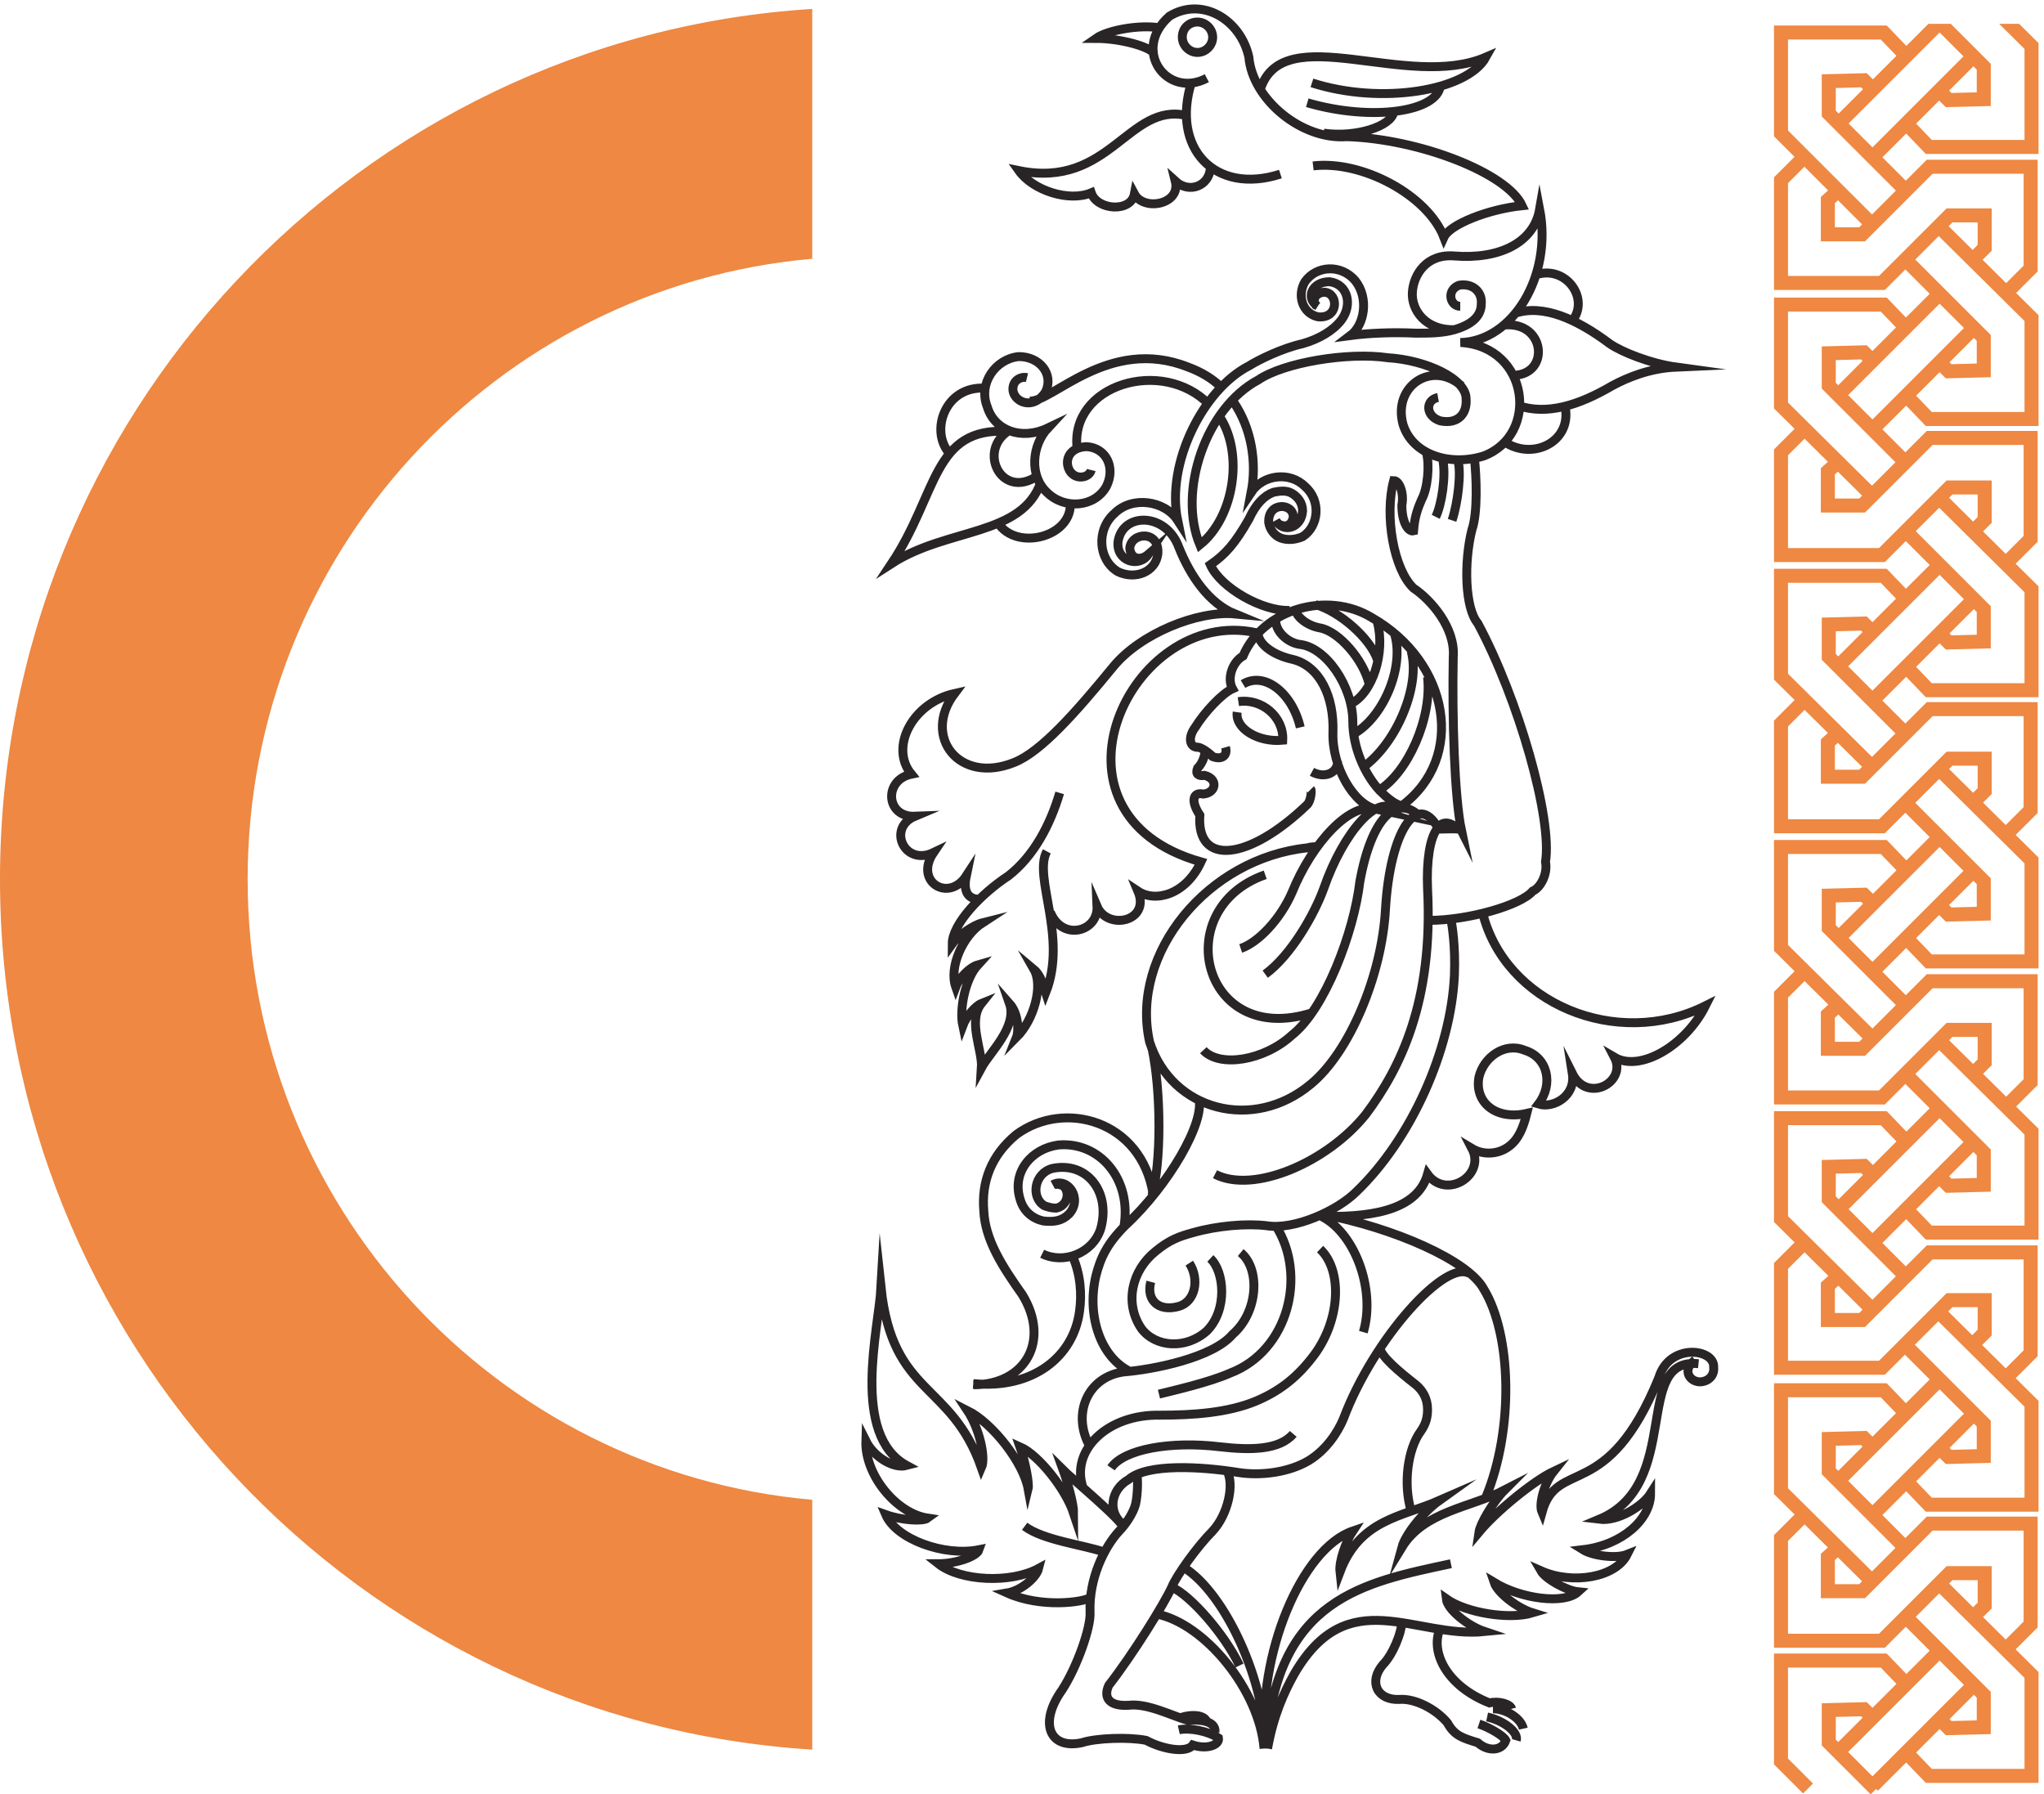 <svg width="229" height="201" viewBox="0 0 229 201" fill="none" xmlns="http://www.w3.org/2000/svg">
<path d="M91 196V168.012C55.552 164.903 27.744 134.968 27.744 98.5C27.744 62.032 55.552 32.097 91 28.988V1C40.215 4.169 4.50917e-06 46.61 0 98.5C-4.50917e-06 150.39 40.215 192.831 91 196Z" fill="#EE8842"/>
<path d="M129.974 3.123C127.619 2.73 124.087 3.385 122.778 4.303C125.526 4.303 128.797 5.22 129.32 6.006M132.984 12.951C126.442 11.379 124.348 21.206 114.143 19.11C115.713 21.337 119.769 22.648 122.255 21.599C122.909 23.565 126.703 23.827 127.096 21.73C128.143 23.696 132.329 22.91 131.675 20.289C133.245 21.73 135.469 20.813 135.6 18.848M156.142 12.558C155.88 14.13 151.955 15.441 148.291 14.917M161.375 9.544C161.113 12.558 153.656 13.606 146.46 11.51M141.226 9.937C143.843 2.075 157.712 10.199 166.478 6.399C164.384 10.199 154.702 11.772 146.983 9.282M143.451 19.503C136.124 21.861 131.152 16.62 133.507 9.151M135.208 8.758C130.759 11.117 126.703 5.613 131.021 1.813C134.684 -0.415 139.002 2.206 139.918 6.399C140.31 11.117 145.806 15.703 150.908 15.31C159.02 15.572 168.833 19.372 170.534 23.041C166.739 23.434 162.422 25.137 161.768 26.579C159.936 21.861 152.609 17.93 147.114 18.586M113.096 48.2C109.433 50.428 112.181 56.062 116.237 53.31M111.788 58.552C113.881 61.828 120.292 60.124 119.9 56.193M106.293 50.69C104.2 48.2 105.9 43.221 110.349 43.483M112.966 48.331C104.461 47.807 105.115 55.276 99.882 63.138C106.162 59.076 114.536 60.124 116.629 53.966M120.685 50.297C119.769 43.09 130.236 39.945 135.469 45.317M114.797 170.982C116.891 172.554 121.47 173.078 123.694 173.865M169.356 191.424C169.225 190.9 167.917 190.506 166.87 190.769C161.898 188.803 160.198 184.872 161.375 182.382M167.263 191.424C168.702 191.424 170.403 192.472 170.665 193.651M166.609 192.341C168.44 192.734 170.141 194.044 169.88 194.962M157.058 181.596C157.058 182.906 156.011 185.396 154.964 186.444C153.263 188.41 154.31 190.506 156.796 190.375C158.497 190.244 160.852 191.424 162.16 192.996C162.945 194.438 163.861 194.7 165.562 195.224C166.739 196.272 168.309 196.141 168.702 194.962C168.44 194.438 166.87 193.52 165.693 193.127M141.88 195.355C143.058 179.106 152.74 177.272 162.553 175.175M142.011 195.879C142.665 192.21 143.843 189.589 145.021 187.493C151.039 177.141 158.497 183.561 166.347 182.775C164.384 182.12 162.16 180.286 162.029 179.106C164.254 180.679 169.094 181.465 171.711 180.679C170.01 180.154 167.786 178.451 167.394 177.272C170.403 179.106 175.244 179.761 176.814 178.32C175.505 178.189 173.15 176.879 172.627 175.961C176.16 177.534 181.001 176.748 182.309 174.127C181.001 174.651 178.384 174.258 177.337 173.603C181.786 173.078 184.926 170.196 184.926 167.313C184.01 168.754 181.262 170.458 179.169 170.196C188.589 166.265 182.832 151.981 190.29 152.768M132.199 192.472C132.591 192.21 134.815 191.817 135.208 192.865M140.703 70.87C126.703 67.856 115.582 91.18 134.554 96.553C132.853 100.222 129.451 101.139 127.488 99.829C128.928 103.236 124.087 104.284 122.909 101.532C123.04 104.415 118.984 105.463 117.676 102.187M127.358 165.085C127.488 165.609 127.488 167.313 127.227 168.492C126.965 169.54 126.049 170.851 125.395 171.506C123.694 173.341 121.993 176.879 122.124 180.548C122.255 182.251 120.685 186.706 118.984 189.327C116.367 192.996 117.545 196.01 121.208 195.224C122.778 194.7 126.442 194.569 128.404 194.962C130.367 196.01 132.984 196.403 133.638 195.486C135.208 196.01 136.647 195.486 136.516 194.7C135.339 193.913 133.245 193.52 132.068 193.782M125.657 170.982C126.311 170.851 119.638 165.216 119.115 164.692C119.638 166.133 120.292 168.492 120.292 169.54C119.377 166.789 116.367 162.989 114.274 162.071C114.928 163.906 115.321 166.265 115.19 166.789C114.666 163.906 111.265 159.451 108.386 158.009C109.695 159.975 110.48 163.251 109.956 164.43C106.555 154.733 100.013 156.437 98.704 144.25C98.443 148.837 95.303 160.761 101.583 164.168C100.144 164.561 97.919 163.251 97.004 161.416C96.873 165.216 100.405 169.54 103.938 170.065C103.415 170.458 101.059 170.327 99.228 169.672C100.405 172.423 105.77 174.389 109.695 173.603C109.433 174.389 107.078 175.175 105.115 175.175C107.601 177.141 113.227 177.403 116.367 175.699C116.106 176.748 114.405 178.189 112.835 178.451C116.629 180.154 121.339 179.499 122.124 178.975M131.283 177.796C133.376 178.713 137.17 183.037 138.871 186.575M131.283 177.796C131.806 176.485 134.161 173.21 135.862 171.506C137.563 169.671 138.348 166.265 137.432 164.692M131.283 177.796C130.367 179.761 126.965 185.265 124.218 188.803C123.563 190.244 124.348 191.162 126.442 191.031C128.535 190.768 131.283 192.21 133.114 192.734C134.292 192.603 136.255 192.734 136.124 194.044M129.582 180.81C134.946 181.858 141.095 189.327 141.619 195.879M132.591 175.568C137.301 178.451 141.88 188.541 141.75 195.879M166.478 167.706C169.618 160.106 169.356 149.492 166.216 144.381C164.515 141.236 156.273 137.567 148.03 135.995M154.572 150.933C154.702 151.981 156.796 153.685 158.628 155.126C159.413 155.782 159.936 156.699 159.936 157.878C159.936 158.664 159.805 159.451 159.151 160.368C157.712 162.333 157.188 166.265 158.104 169.278M141.75 195.486C140.834 185.396 145.806 173.472 151.562 171.506C150.777 172.685 149.992 174.913 150.123 176.092C152.347 170.196 157.058 169.934 161.244 168.099C159.413 169.409 157.45 171.899 157.058 173.341C159.543 169.278 164.777 168.885 168.571 166.92C167.263 168.23 165.824 170.72 165.693 171.637C167.655 169.278 171.842 165.871 174.066 164.823C173.02 166.134 172.365 168.492 172.758 169.409C174.459 163.251 180.085 168.492 185.842 154.34C187.019 150.409 192.122 151.064 191.991 153.161C192.122 154.471 190.813 154.995 190.028 154.733C189.112 154.471 188.589 153.292 189.898 152.375M166.085 102.187C168.571 112.408 181.131 117.65 191.075 112.67C188.851 117.126 183.748 120.139 180.87 118.436C182.309 121.188 177.861 123.677 176.16 120.27C176.552 122.76 174.066 124.202 172.365 123.677C174.066 121.45 173.412 118.436 170.795 117.65C168.571 116.732 166.216 118.436 165.693 120.664C165.169 123.546 167.655 125.512 171.057 124.726C170.665 126.298 170.141 127.609 169.094 128.395C167.917 129.312 166.216 129.443 164.908 128.657C166.478 131.671 162.029 134.423 159.936 131.54C158.889 135.209 154.572 136.388 148.291 136.257M162.683 58.29C163.338 56.324 163.73 52.917 163.338 51.607M160.852 57.897C161.506 56.586 162.029 53.31 161.637 51.476M159.805 50.69C160.198 52.131 159.936 54.752 159.282 55.931C158.889 56.849 158.497 57.766 158.366 59.469C157.843 59.6 157.058 58.683 157.058 56.586C157.319 55.276 156.796 53.835 156.142 53.835C155.095 57.766 156.142 63.794 158.366 65.89C160.328 67.2 163.076 70.345 162.814 73.621C162.683 80.435 162.945 89.215 163.73 93.015C163.599 92.753 162.029 92.884 160.983 92.884M160.983 92.884C160.198 93.932 159.805 96.422 159.936 99.567C160.59 112.146 156.927 119.615 153.002 124.857C148.684 130.229 140.441 133.767 136.124 131.54M160.983 92.884C161.506 91.966 162.422 91.966 163.338 92.884M146.983 86.463C148.422 87.249 149.862 86.594 149.862 85.284M147.376 67.725C150.123 68.511 153.525 71.525 154.31 73.883M145.151 68.118C145.021 68.904 146.329 70.083 147.899 70.345C149.992 70.738 152.74 73.883 153.394 76.635M159.936 75.849C160.459 80.435 157.712 86.594 154.441 88.559M158.104 72.966C159.151 76.766 156.534 83.187 152.74 85.939M156.272 71.132C157.319 74.801 154.964 80.435 151.562 82.27M154.31 69.69C155.226 73.097 153.787 77.683 151.301 78.863M122.255 52.655C122.124 53.179 121.601 53.441 121.077 53.441C119.246 53.441 118.722 50.166 121.732 50.035C123.956 50.166 125.003 52.393 123.956 54.49C122.648 56.849 119.246 57.111 117.283 55.145C115.321 53.31 115.582 49.904 117.414 47.938C114.405 49.379 111.396 48.2 110.611 45.579C109.564 42.959 111.526 40.207 114.143 39.945C116.498 39.945 118.068 41.91 117.152 43.876C115.582 46.365 112.835 44.662 113.62 42.959C113.881 42.434 114.536 42.172 115.059 42.303M142.927 58.29C143.712 59.731 145.806 59.207 145.936 57.242C145.936 56.324 145.413 55.669 144.759 55.276C144.105 54.883 143.32 55.014 142.665 55.145C141.619 55.538 140.703 56.455 139.918 58.159C138.348 60.911 137.301 62.09 135.6 63.269C136.778 65.89 141.488 68.511 144.497 68.38M138.217 45.055C140.18 47.938 140.834 51.738 140.18 55.145C141.488 53.179 144.497 52.786 146.198 54.49C148.03 56.062 147.768 58.945 145.936 60.124C145.021 60.517 144.105 60.517 143.451 60.255C142.796 59.993 142.273 59.338 142.142 58.552C142.011 56.193 144.89 56.324 144.89 57.897C144.759 58.945 143.843 59.207 143.058 58.552M115.321 44.924C117.807 45.186 124.218 37.586 133.114 41.124C134.554 41.648 135.862 42.434 136.778 43.352M109.826 100.746C109.171 100.746 107.732 100.615 108.255 98.125C106.293 101.139 102.368 98.78 104.592 95.504C101.321 97.077 99.359 92.753 102.499 91.442C99.228 91.573 98.966 87.38 102.106 86.725C99.62 83.711 102.237 78.732 106.947 77.683C103.284 82.532 107.47 87.904 113.62 85.415C116.629 84.235 120.554 79.78 124.741 74.669C127.75 71.001 134.161 68.38 138.348 68.773C135.469 67.594 133.376 64.58 132.068 61.304C130.629 57.373 125.788 57.373 125.264 60.649C125.003 62.876 127.619 63.662 128.666 62.09C127.75 62.876 126.703 62.614 126.573 61.435C126.703 59.6 129.974 59.338 129.713 62.09C129.451 64.055 127.227 64.973 125.264 64.055C123.04 62.745 122.778 59.338 124.872 57.504C126.834 55.538 130.498 56.062 131.937 58.29C130.629 51.869 134.815 43.614 139.918 40.993C140.965 40.338 143.581 39.027 145.936 38.503C147.768 37.979 149.338 37.062 150.254 35.883C151.562 34.179 151.039 31.82 148.946 31.558C146.983 31.558 146.198 33.393 147.637 34.31M163.599 34.31C162.422 34.31 162.029 32.476 163.469 31.951C165.039 31.689 166.085 32.738 165.954 34.048C165.954 35.489 164.777 36.407 162.945 36.931C161.637 37.324 160.067 37.324 158.628 37.324C156.011 37.193 153.263 37.324 151.301 37.586C152.871 36.407 153.394 33.393 151.824 31.427C150.254 29.593 147.506 29.724 146.198 31.558C145.282 33.131 145.936 35.096 147.637 35.489C149.992 35.752 149.992 32.869 148.422 32.738C147.506 32.738 146.852 33.524 147.506 34.31M161.113 44.531C159.674 44.793 159.674 46.628 161.375 47.152C163.338 47.545 164.384 46.365 164.254 44.662C164.254 42.434 159.805 40.338 155.487 40.076C151.039 39.42 143.843 40.6 140.965 42.565C135.077 45.71 131.937 55.014 134.423 61.042C138.348 57.897 139.395 50.559 136.516 46.496M168.571 49.51C171.711 51.607 176.029 49.51 175.375 45.71M172.104 30.772C175.375 29.724 177.991 33.262 176.291 35.752M170.141 45.448C173.281 46.496 176.814 45.448 180.608 43.221C182.309 42.303 184.795 41.255 187.804 41.124C184.926 40.731 181.655 39.42 180.346 38.503C176.683 35.752 172.889 34.048 169.749 35.096M168.571 36.407C173.15 36.014 173.674 41.91 169.618 42.041M163.599 38.372C169.487 38.241 173.935 30.903 172.496 23.434C171.842 27.234 167.917 29.069 162.945 28.675C159.805 28.413 158.366 30.772 158.235 32.738C158.104 34.703 159.674 37.062 163.076 36.931M163.73 43.221C160.459 40.338 156.011 43.221 157.188 47.545C158.235 50.952 162.422 52.262 166.216 51.083C172.496 48.724 171.319 38.896 163.73 38.372M160.067 103.105C164.515 103.105 170.403 101.401 171.711 99.829C172.627 99.436 173.412 97.863 173.15 96.553C173.935 91.704 170.141 78.339 165.562 69.821C164.123 68.118 163.992 63.007 164.908 59.338C165.562 57.504 165.431 53.441 165.169 51.214M141.75 109.132C144.628 107.036 147.245 102.449 148.291 99.567C150.516 93.146 154.441 88.822 156.272 90.787M140.965 70.607C140.703 71.918 142.404 73.359 144.89 73.883C147.899 74.669 149.469 78.076 149.338 82.008C149.207 85.939 151.693 90.132 154.179 90.656C151.301 89.739 146.983 94.456 144.759 99.96C143.451 102.974 140.965 105.594 139.002 106.249M141.75 97.994C130.89 101.794 134.684 117.388 146.983 113.457M134.815 117.65C136.647 119.615 141.619 118.829 144.759 115.946C148.422 113.063 151.693 104.415 152.347 98.78C153.656 91.573 156.403 89.215 158.758 91.18M117.937 132.719C119.638 131.802 121.339 134.291 119.769 135.995C118.984 136.781 118.068 136.912 116.891 136.781C115.713 136.519 114.666 135.733 114.274 134.291C113.358 131.278 115.582 128.657 118.592 128.264C123.171 127.871 126.834 132.064 125.918 137.436M116.76 140.45C119.115 141.63 122.386 140.45 123.302 137.698C124.479 133.636 121.862 130.098 117.937 130.884C115.844 131.409 115.451 134.16 117.022 135.078C117.414 135.209 117.807 135.34 118.33 135.34C119.638 135.078 119.9 133.505 119.115 132.85C118.853 132.719 118.461 132.588 118.068 132.719M129.058 117.388C130.105 122.236 130.105 130.36 129.058 133.898M126.703 153.685C123.302 152.113 121.732 147.395 122.778 142.94C123.302 140.843 124.087 139.271 126.049 137.305C130.89 132.85 135.077 125.643 134.292 123.022M147.899 139.926C150.516 142.416 150.123 148.181 146.983 152.113C145.151 154.471 143.189 155.913 140.703 156.961C137.563 158.271 133.638 158.533 129.974 158.533C124.087 158.402 119.9 162.464 121.339 166.658M142.927 137.305C146.46 142.809 144.366 151.326 137.825 153.816C135.469 154.864 131.414 155.782 129.844 156.175M147.768 136.126C151.693 137.829 154.179 144.381 152.74 149.23M139.002 140.319C141.226 142.154 140.965 147.002 138.086 149.492C135.862 152.113 129.189 153.423 125.918 153.685C121.862 154.209 120.031 158.402 122.124 162.071M128.928 143.595C128.404 145.561 129.713 147.002 132.068 146.347C133.899 145.823 134.423 143.333 133.245 141.499M109.04 155.126C114.928 155.126 117.676 150.147 114.536 145.037C112.311 141.892 110.349 138.878 110.218 135.602C109.956 132.457 111.003 129.443 113.881 127.084C119.246 123.153 127.881 125.512 129.189 133.767M120.162 140.712C121.077 142.809 121.208 145.037 120.947 146.871C120.292 151.981 115.713 155.651 109.04 154.995M135.6 140.974C137.17 142.416 137.563 146.74 135.208 149.099C132.853 151.195 129.451 150.933 127.881 148.837C125.918 145.954 126.834 142.285 129.451 140.188C131.021 138.878 132.199 138.485 133.638 138.092C136.385 137.305 139.656 137.043 141.88 137.305C145.021 137.829 149.862 135.602 151.955 133.505C158.104 127.609 162.553 117.65 162.945 109.263C163.076 105.987 162.683 103.629 162.553 102.974M124.479 164.43C125.918 162.333 131.152 161.416 136.647 162.071C140.049 162.464 143.32 162.464 144.89 160.63M125.918 170.851C124.087 169.54 124.348 166.92 126.442 165.74C128.535 163.906 134.684 164.299 138.74 164.954C141.226 165.347 144.366 164.954 146.591 163.644C148.553 162.464 149.862 160.499 150.516 158.926C153.917 149.885 162.029 140.974 164.646 142.678M118.722 88.822C117.676 92.36 115.844 95.898 112.966 98.125C109.956 100.091 106.685 103.498 106.685 105.725C107.34 104.808 109.04 103.629 110.087 103.367C107.863 104.808 106.293 108.346 107.078 110.574C107.47 109.525 108.648 108.346 109.564 108.084C108.125 109.656 107.47 113.063 107.863 114.898C108.255 113.85 109.302 112.67 109.956 112.408C108.386 114.374 110.087 117.65 109.956 119.615C110.872 117.912 114.012 115.029 113.096 112.408C114.143 113.588 114.143 115.553 113.881 116.208C115.844 114.243 116.891 110.443 115.844 108.608C116.629 109.263 116.891 110.443 117.152 111.229C119.638 104.939 115.713 98.256 117.283 95.373M147.637 94.849C147.376 94.849 146.852 94.849 146.46 94.98C135.339 96.16 126.573 106.774 128.797 116.732C131.283 124.464 140.441 126.822 146.852 121.45C151.17 117.912 154.833 109.263 155.226 101.794C155.749 93.146 158.758 88.559 161.113 92.753M137.301 83.711C137.563 84.628 136.909 85.153 135.862 84.759C135.208 84.104 134.292 83.58 134.03 83.711C133.245 83.58 133.114 82.532 133.899 81.484C134.946 79.78 136.909 77.683 138.086 77.159C137.432 75.98 138.086 74.145 139.264 73.49C141.488 68.249 148.684 66.152 153.656 69.166C162.422 74.145 164.254 84.89 157.058 90.263C156.272 90.132 155.357 89.346 154.572 88.559C152.871 86.725 151.562 83.711 151.562 80.828C151.562 76.897 148.553 72.442 145.544 72.18C144.105 71.918 142.796 70.607 142.927 69.297M138.74 78.601C141.357 78.207 143.843 80.304 143.712 82.925C140.965 83.187 138.348 81.615 138.61 79.78M139.264 76.635C141.619 75.194 144.759 77.552 145.675 81.484M134.946 84.104C135.077 84.366 134.815 85.415 134.161 86.07C133.899 86.725 134.292 86.987 134.946 86.856C136.516 87.249 136.255 88.822 134.815 88.953C133.638 88.691 133.376 89.739 134.423 91.311C134.03 97.077 139.918 96.422 146.46 90.132C146.852 89.739 146.983 88.559 146.852 88.428M134.161 2.468C135.077 2.468 135.862 3.254 135.862 4.172C135.862 5.089 135.077 5.875 134.161 5.875C133.245 5.875 132.46 5.089 132.46 4.172C132.46 3.123 133.245 2.468 134.161 2.468Z" stroke="#292526" stroke-miterlimit="22.926"/>
<path fill-rule="evenodd" clip-rule="evenodd" d="M216.056 2.668L213.58 5.143L211.611 3.096L211.379 2.855L211.045 2.855L199.535 2.855L198.75 2.855L198.75 3.64L198.75 14.944L198.75 15.27L198.98 15.499L201.05 17.569L198.98 19.637L198.75 19.867L198.75 20.193L198.75 31.699L198.75 32.484H199.535L210.843 32.484H211.168L211.398 32.254L213.468 30.184L216.194 32.91L213.53 35.573L211.611 33.577L211.379 33.336H211.045L199.535 33.336H198.75L198.75 34.121L198.75 45.425L198.75 45.753L198.983 45.983L201.06 48.039L198.98 50.118L198.75 50.348L198.75 50.674L198.75 62.18L198.75 62.965H199.535H210.843H211.168L211.398 62.735L213.518 60.615L216.194 63.29L213.53 65.953L211.611 63.957L211.379 63.716H211.045H199.535H198.75L198.75 64.501L198.75 75.805L198.75 76.133L198.983 76.363L201.06 78.419L198.98 80.499L198.75 80.728L198.75 81.054L198.75 92.56L198.75 93.345H199.535H210.843H211.168L211.398 93.115L213.468 91.045L216.194 93.771L213.58 96.384L211.611 94.337L211.379 94.096H211.045H199.535H198.75L198.75 94.881L198.75 106.185L198.75 106.513L198.983 106.743L201.06 108.799L198.98 110.878L198.75 111.108L198.75 111.434L198.75 122.94L198.75 123.725H199.535H210.843H211.168L211.398 123.495L213.468 121.425L216.194 124.151L213.58 126.764L211.611 124.717L211.379 124.476H211.045H199.535H198.75L198.75 125.261L198.75 136.565L198.75 136.893L198.983 137.123L201.06 139.179L198.98 141.258L198.75 141.488L198.75 141.814L198.75 153.219L198.75 154.004H199.535H210.843H211.168L211.398 153.774L213.418 151.755L216.194 154.531L213.53 157.194L211.611 155.198L211.379 154.957H211.045H199.535H198.75L198.75 155.742L198.75 167.046L198.75 167.374L198.983 167.604L201.06 169.66L198.98 171.739L198.75 171.969L198.75 172.294L198.75 183.801V184.586H199.535H210.843H211.168L211.398 184.356L213.518 182.236L216.194 184.911L213.58 187.524L211.611 185.477L211.379 185.236H211.045H199.535H198.75V186.021V197.325V197.65L198.98 197.88L202.009 200.908L203.119 199.798L200.32 197L200.32 186.806H210.711L212.469 188.634L209.783 191.32L209.379 190.916L209.14 190.678L208.804 190.686L204.866 190.787L204.101 190.807V191.572V195.206V195.531L204.331 195.761L209.581 201.009L210.187 200.404L210.388 200.605L213.558 197.437L215.527 199.484L215.759 199.725H216.093H227.603L228.388 199.725L228.388 198.94V187.636V187.308L228.155 187.078L225.824 184.771L228.057 182.539L228.287 182.309V181.984V170.68V169.895L227.502 169.895H216.194H215.869L215.639 170.124L213.468 172.295L210.893 169.721L213.558 167.057L215.527 169.104L215.759 169.345H216.093H227.603L228.388 169.345V168.56V157.256V156.928L228.155 156.698L225.824 154.391L228.057 152.159L228.287 151.929V151.604L228.287 140.3V139.515L227.502 139.515H216.194H215.869L215.639 139.744L213.518 141.864L210.893 139.24L213.558 136.576L215.527 138.623L215.759 138.864H216.093H227.603L228.388 138.864V138.079V126.775V126.447L228.155 126.217L225.875 123.96L228.057 121.779L228.287 121.549V121.224V109.92V109.135H227.502H216.194H215.869L215.639 109.364L213.518 111.484L210.893 108.86L213.558 106.196L215.527 108.243L215.759 108.484H216.093H227.603H228.388V107.699V96.395V96.067L228.155 95.837L225.824 93.53L228.057 91.298L228.287 91.068V90.743V79.439V78.654H227.502H216.194H215.869L215.639 78.884L213.468 81.054L210.893 78.48L213.558 75.816L215.527 77.863L215.759 78.104H216.093H227.603H228.388V77.319L228.388 66.015V65.688L228.155 65.457L225.824 63.15L228.057 60.918L228.287 60.688V60.363L228.287 49.059V48.274H227.502H216.194H215.869L215.639 48.504L213.468 50.674L210.893 48.1L213.558 45.436L215.527 47.483L215.759 47.724H216.093H227.603H228.388V46.939V35.635V35.307L228.155 35.077L225.875 32.82L228.057 30.639L228.287 30.409V30.084V18.679V17.894H227.502L216.194 17.894H215.869L215.639 18.124L213.518 20.243L210.893 17.619L213.558 14.955L215.527 17.003L215.759 17.243H216.093L227.603 17.243H228.388V16.458V5.154V4.827L228.155 4.596L226.207 2.668H223.976L226.818 5.482V15.673L216.427 15.673L214.669 13.845L217.254 11.26L217.759 11.765L217.998 12.003L218.334 11.995L222.272 11.894L223.037 11.874V11.109V7.476V7.15L222.807 6.92L218.553 2.668H216.056ZM218.631 10.416L218.364 10.15L221.091 7.425L221.467 7.801V10.344L218.631 10.416ZM217.305 3.64L219.98 6.315L209.783 16.509L207.107 13.834L217.305 3.64ZM208.723 9.999L205.997 12.724L205.671 12.399V9.856L208.507 9.783L208.723 9.999ZM212.469 6.254L209.833 8.889L209.379 8.434L209.14 8.196L208.804 8.205L204.866 8.306L204.101 8.325V9.09V12.724V13.049L204.331 13.279L212.408 21.353L209.732 24.028L200.32 14.619L200.32 4.425L210.711 4.425L212.469 6.254ZM205.923 22.44L208.622 25.138L208.297 25.463L205.57 25.463V22.761L205.923 22.44ZM202.16 18.678L204.811 21.329L204.257 21.832L204 22.066V22.413L204 26.248V27.034H204.785L208.622 27.034H208.947L209.177 26.804L216.519 19.464H226.717V29.759L224.759 31.716L222.121 29.104L222.908 28.318L223.138 28.088V27.762V24.129V23.344H222.353H218.415H218.09L217.86 23.574L210.518 30.914L200.32 30.914L200.32 20.518L202.16 18.678ZM221.568 27.437L221.005 28L218.316 25.338L218.74 24.914H221.568V27.437ZM214.578 29.075L217.206 26.448L226.818 35.962V46.154H216.427L214.669 44.326L217.305 41.691L217.759 42.145L217.998 42.383L218.334 42.375L222.272 42.274L223.037 42.254L223.037 41.489V37.855V37.53L222.807 37.3L214.578 29.075ZM218.631 40.797L218.415 40.581L221.141 37.855L221.467 38.181V40.724L218.631 40.797ZM217.305 34.02L220.031 36.745L209.783 46.99L207.057 44.264L217.305 34.02ZM208.672 40.429L205.946 43.155L205.671 42.88V40.336L208.507 40.264L208.672 40.429ZM212.42 36.683L209.783 39.319L209.379 38.915L209.14 38.677L208.804 38.686L204.866 38.787L204.101 38.806V39.571V43.205V43.53L204.331 43.76L212.358 51.784L209.729 54.411L200.32 45.098L200.32 34.906H210.711L212.42 36.683ZM205.905 52.836L208.619 55.522L208.297 55.843H205.57V53.141L205.905 52.836ZM202.176 49.144L204.788 51.73L204.257 52.212L204 52.446V52.793V56.629V57.413H204.785H208.622H208.947L209.177 57.184L216.519 49.844H226.717V60.038L224.709 62.045L222.172 59.534L222.908 58.799L223.138 58.569V58.243V54.61V53.825H222.353H218.415H218.09L217.86 54.055L210.518 61.395H200.32L200.32 50.999L202.176 49.144ZM221.568 57.918L221.056 58.43L218.367 55.768L218.74 55.395H221.568V57.918ZM214.629 59.505L217.257 56.878L226.818 66.343V76.534H216.427L214.669 74.706L217.305 72.071L217.759 72.525L217.998 72.763L218.334 72.755L222.272 72.654L223.037 72.634V71.869V68.236V67.91L222.807 67.68L214.629 59.505ZM218.631 71.177L218.415 70.961L221.141 68.235L221.467 68.561V71.104L218.631 71.177ZM217.305 64.4L220.031 67.125L209.783 77.37L207.057 74.644L217.305 64.4ZM208.672 70.809L205.946 73.535L205.671 73.26V70.716L208.507 70.644L208.672 70.809ZM212.42 67.063L209.783 69.699L209.379 69.295L209.14 69.057L208.804 69.066L204.866 69.167L204.101 69.186L204.101 69.951V73.585V73.91L204.331 74.14L212.358 82.164L209.729 84.791L200.32 75.478L200.32 65.286H210.711L212.42 67.063ZM205.905 83.216L208.619 85.901L208.297 86.224H205.57V83.52L205.905 83.216ZM202.176 79.524L204.788 82.11L204.257 82.592L204 82.826V83.173V87.008V87.793H204.785H208.622H208.947L209.177 87.564L216.519 80.224H226.717L226.717 90.418L224.709 92.425L222.172 89.914L222.908 89.179L223.138 88.949V88.623V84.99V84.205H222.353H218.415H218.09L217.86 84.435L210.518 91.775H200.32L200.32 81.379L202.176 79.524ZM221.568 88.298L221.056 88.81L218.367 86.148L218.74 85.775H221.568V88.298ZM214.578 89.936L217.257 87.258L226.818 96.722L226.818 106.914H216.427L214.669 105.086L217.254 102.501L217.759 103.006L217.998 103.244L218.334 103.236L222.272 103.135L223.037 103.115V102.35V98.716V98.391L222.807 98.161L214.578 89.936ZM218.631 101.657L218.364 101.391L221.091 98.666L221.467 99.042V101.585L218.631 101.657ZM217.305 94.881L219.98 97.556L209.783 107.75L207.107 105.075L217.305 94.881ZM208.723 101.24L205.997 103.965L205.671 103.64L205.671 101.096L208.507 101.024L208.723 101.24ZM212.469 97.495L209.833 100.13L209.379 99.675L209.14 99.437L208.804 99.446L204.866 99.546L204.101 99.566V100.331L204.101 103.965V104.29L204.331 104.52L212.408 112.594L209.78 115.222L200.32 105.858L200.32 95.666H210.711L212.469 97.495ZM205.959 113.648L208.669 116.332L208.297 116.704H205.57V114.001L205.959 113.648ZM202.176 109.904L204.841 112.542L204.257 113.073L204 113.307V113.654V117.489V118.274H204.785H208.622H208.947L209.177 118.045L216.519 110.705H226.717V120.899L224.759 122.856L222.172 120.294L222.908 119.559L223.138 119.329V119.003V115.37V114.585H222.353H218.415H218.09L217.86 114.815L210.518 122.155H200.32L200.32 111.759L202.176 109.904ZM221.568 118.678L221.056 119.19L218.367 116.528L218.74 116.155H221.568V118.678ZM214.578 120.315L217.257 117.638L226.818 127.103V137.294H216.427L214.669 135.466L217.254 132.881L217.759 133.386L217.998 133.624L218.334 133.616L222.272 133.515L223.037 133.495V132.73L223.037 129.096V128.771L222.807 128.541L214.578 120.315ZM218.631 132.037L218.364 131.771L221.091 129.046L221.467 129.422V131.965L218.631 132.037ZM217.305 125.261L219.98 127.936L209.783 138.13L207.107 135.455L217.305 125.261ZM208.723 131.62L205.997 134.345L205.671 134.02V131.476L208.507 131.404L208.723 131.62ZM212.469 127.874L209.833 130.51L209.379 130.055L209.14 129.817L208.804 129.826L204.866 129.927L204.101 129.946V130.711V134.345V134.67L204.331 134.9L212.408 142.974L209.78 145.602L200.32 136.238L200.32 126.046H210.711L212.469 127.874ZM205.959 144.028L208.669 146.712L208.297 147.084H205.57L205.57 144.381L205.959 144.028ZM202.176 140.284L204.841 142.922L204.257 143.453L204 143.687V144.034L204 147.869V148.654H204.785H208.622H208.947L209.177 148.425L216.519 141.085H226.717V151.279L224.709 153.286L222.07 150.675L222.908 149.838L223.138 149.608V149.282V145.649V144.864H222.353H218.415H218.09L217.86 145.094L210.518 152.434H200.32L200.32 142.139L202.176 140.284ZM221.568 148.957L220.955 149.57L218.266 146.909L218.74 146.434H221.568V148.957ZM214.528 150.645L217.155 148.019L226.818 157.583V167.775H216.427L214.669 165.947L217.305 163.311L217.759 163.766L217.998 164.004L218.334 163.996L222.272 163.895L223.037 163.875V163.11V159.476V159.151L222.807 158.921L214.528 150.645ZM218.631 162.417L218.415 162.201L221.141 159.476L221.467 159.802L221.467 162.345L218.631 162.417ZM217.305 155.641L220.031 158.366L209.783 168.611L207.057 165.885L217.305 155.641ZM208.672 162.05L205.946 164.775L205.671 164.5V161.957L208.507 161.885L208.672 162.05ZM212.42 158.304L209.783 160.94L209.379 160.536L209.14 160.298L208.804 160.307L204.866 160.407L204.101 160.427V161.192V164.826V165.151L204.331 165.381L212.358 173.405L209.729 176.032L200.32 166.719L200.32 156.527H210.711L212.42 158.304ZM205.905 174.457L208.619 177.142L208.297 177.464H205.57V174.761L205.905 174.457ZM202.176 170.765L204.788 173.351L204.257 173.833L204 174.067V174.414V178.249L204 179.034H204.785H208.622H208.947L209.177 178.805L216.519 171.465H226.717L226.717 181.659L224.709 183.666L222.172 181.155L222.908 180.419L223.138 180.19V179.864V176.231V175.446H222.353H218.415H218.09L217.86 175.676L210.518 183.016H200.32L200.32 172.62L202.176 170.765ZM221.568 179.539L221.056 180.051L218.367 177.389L218.74 177.016H221.568V179.539ZM214.629 181.126L217.257 178.499L226.818 187.963L226.818 198.155H216.427L214.669 196.327L217.305 193.691L217.759 194.146L217.998 194.384L218.334 194.376L222.272 194.275L223.037 194.255V193.49V189.856V189.531L222.807 189.301L214.629 181.126ZM218.631 192.797L218.415 192.581L221.141 189.856L221.467 190.182V192.725L218.631 192.797ZM217.305 186.021L220.031 188.746L209.783 198.991L207.057 196.265L217.305 186.021ZM208.672 192.43L205.946 195.155L205.671 194.88V192.337L208.507 192.265L208.672 192.43Z" fill="#EE8842"/>
</svg>

